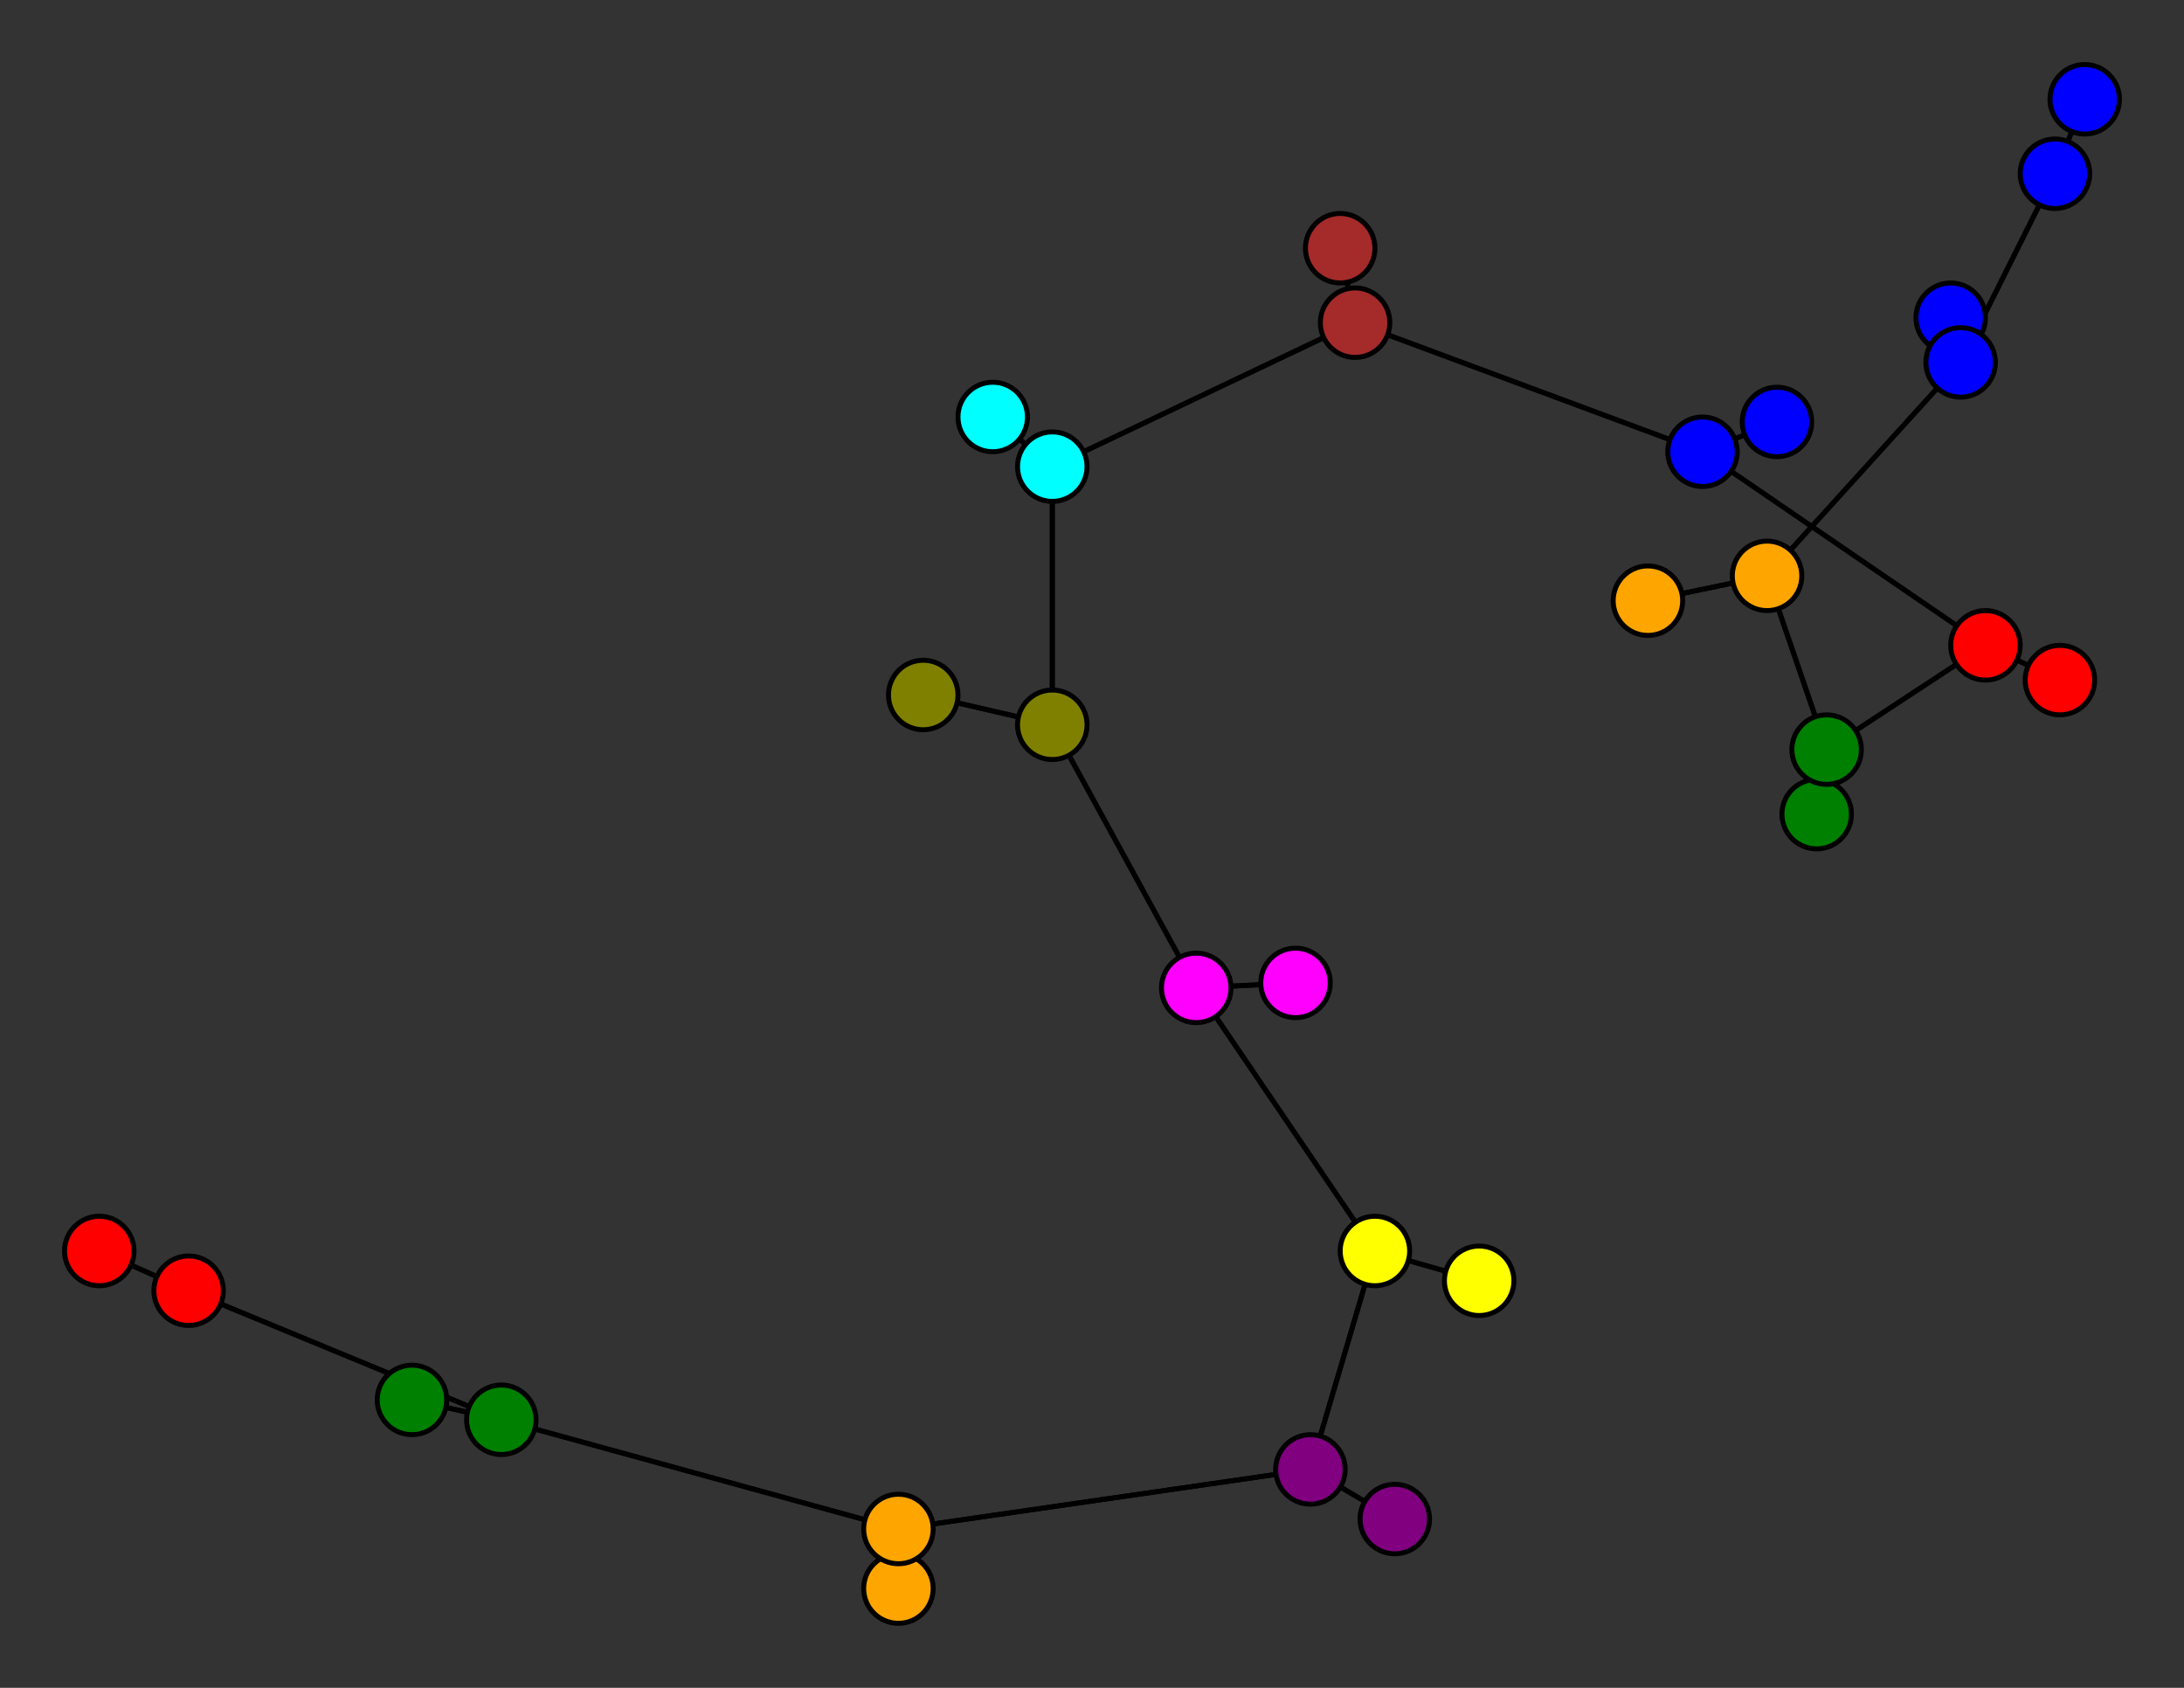<svg width="440" height="340" xmlns="http://www.w3.org/2000/svg">
<rect width="100%" height="100%" fill="#333333" stroke="none"/>
<path stroke-width="1" stroke="black" d="M 20 252 38 260"/>
<path stroke-width="1" stroke="black" d="M 270 50 273 65"/>
<path stroke-width="1" stroke="black" d="M 273 65 212 94"/>
<path stroke-width="1" stroke="black" d="M 273 65 270 50"/>
<path stroke-width="1" stroke="black" d="M 273 65 343 91"/>
<path stroke-width="1" stroke="black" d="M 358 85 343 91"/>
<path stroke-width="1" stroke="black" d="M 343 91 273 65"/>
<path stroke-width="1" stroke="black" d="M 343 91 358 85"/>
<path stroke-width="1" stroke="black" d="M 343 91 400 130"/>
<path stroke-width="1" stroke="black" d="M 415 137 400 130"/>
<path stroke-width="1" stroke="black" d="M 400 130 343 91"/>
<path stroke-width="1" stroke="black" d="M 400 130 415 137"/>
<path stroke-width="1" stroke="black" d="M 400 130 368 151"/>
<path stroke-width="1" stroke="black" d="M 366 164 368 151"/>
<path stroke-width="1" stroke="black" d="M 368 151 400 130"/>
<path stroke-width="1" stroke="black" d="M 368 151 366 164"/>
<path stroke-width="1" stroke="black" d="M 368 151 356 116"/>
<path stroke-width="1" stroke="black" d="M 332 121 356 116"/>
<path stroke-width="1" stroke="black" d="M 356 116 368 151"/>
<path stroke-width="1" stroke="black" d="M 356 116 332 121"/>
<path stroke-width="1" stroke="black" d="M 356 116 395 73"/>
<path stroke-width="1" stroke="black" d="M 393 64 395 73"/>
<path stroke-width="1" stroke="black" d="M 395 73 356 116"/>
<path stroke-width="1" stroke="black" d="M 395 73 393 64"/>
<path stroke-width="1" stroke="black" d="M 395 73 414 35"/>
<path stroke-width="1" stroke="black" d="M 420 20 414 35"/>
<path stroke-width="1" stroke="black" d="M 212 94 273 65"/>
<path stroke-width="1" stroke="black" d="M 212 94 200 84"/>
<path stroke-width="1" stroke="black" d="M 212 94 212 146"/>
<path stroke-width="1" stroke="black" d="M 200 84 212 94"/>
<path stroke-width="1" stroke="black" d="M 38 260 20 252"/>
<path stroke-width="1" stroke="black" d="M 38 260 101 286"/>
<path stroke-width="1" stroke="black" d="M 83 282 101 286"/>
<path stroke-width="1" stroke="black" d="M 101 286 38 260"/>
<path stroke-width="1" stroke="black" d="M 101 286 83 282"/>
<path stroke-width="1" stroke="black" d="M 101 286 181 308"/>
<path stroke-width="1" stroke="black" d="M 181 320 181 308"/>
<path stroke-width="1" stroke="black" d="M 181 308 101 286"/>
<path stroke-width="1" stroke="black" d="M 181 308 181 320"/>
<path stroke-width="1" stroke="black" d="M 181 308 264 296"/>
<path stroke-width="1" stroke="black" d="M 281 306 264 296"/>
<path stroke-width="1" stroke="black" d="M 264 296 181 308"/>
<path stroke-width="1" stroke="black" d="M 414 35 395 73"/>
<path stroke-width="1" stroke="black" d="M 264 296 281 306"/>
<path stroke-width="1" stroke="black" d="M 298 258 277 252"/>
<path stroke-width="1" stroke="black" d="M 277 252 264 296"/>
<path stroke-width="1" stroke="black" d="M 277 252 298 258"/>
<path stroke-width="1" stroke="black" d="M 277 252 241 199"/>
<path stroke-width="1" stroke="black" d="M 261 198 241 199"/>
<path stroke-width="1" stroke="black" d="M 241 199 277 252"/>
<path stroke-width="1" stroke="black" d="M 241 199 261 198"/>
<path stroke-width="1" stroke="black" d="M 241 199 212 146"/>
<path stroke-width="1" stroke="black" d="M 186 140 212 146"/>
<path stroke-width="1" stroke="black" d="M 212 146 241 199"/>
<path stroke-width="1" stroke="black" d="M 212 146 186 140"/>
<path stroke-width="1" stroke="black" d="M 212 146 212 94"/>
<path stroke-width="1" stroke="black" d="M 264 296 277 252"/>
<path stroke-width="1" stroke="black" d="M 414 35 420 20"/>
<circle cx="20" cy="252" r="7.0" style="fill:red;stroke:black;stroke-width:1.0"/>
<circle cx="38" cy="260" r="7.0" style="fill:red;stroke:black;stroke-width:1.0"/>
<circle cx="83" cy="282" r="7.0" style="fill:green;stroke:black;stroke-width:1.0"/>
<circle cx="101" cy="286" r="7.0" style="fill:green;stroke:black;stroke-width:1.0"/>
<circle cx="181" cy="320" r="7.0" style="fill:orange;stroke:black;stroke-width:1.0"/>
<circle cx="181" cy="308" r="7.0" style="fill:orange;stroke:black;stroke-width:1.0"/>
<circle cx="281" cy="306" r="7.0" style="fill:purple;stroke:black;stroke-width:1.0"/>
<circle cx="264" cy="296" r="7.0" style="fill:purple;stroke:black;stroke-width:1.0"/>
<circle cx="298" cy="258" r="7.0" style="fill:yellow;stroke:black;stroke-width:1.0"/>
<circle cx="277" cy="252" r="7.0" style="fill:yellow;stroke:black;stroke-width:1.0"/>
<circle cx="261" cy="198" r="7.0" style="fill:fuchsia;stroke:black;stroke-width:1.0"/>
<circle cx="241" cy="199" r="7.0" style="fill:fuchsia;stroke:black;stroke-width:1.0"/>
<circle cx="186" cy="140" r="7.0" style="fill:olive;stroke:black;stroke-width:1.0"/>
<circle cx="212" cy="146" r="7.0" style="fill:olive;stroke:black;stroke-width:1.0"/>
<circle cx="200" cy="84" r="7.0" style="fill:aqua;stroke:black;stroke-width:1.0"/>
<circle cx="212" cy="94" r="7.0" style="fill:aqua;stroke:black;stroke-width:1.0"/>
<circle cx="270" cy="50" r="7.0" style="fill:brown;stroke:black;stroke-width:1.0"/>
<circle cx="273" cy="65" r="7.0" style="fill:brown;stroke:black;stroke-width:1.0"/>
<circle cx="358" cy="85" r="7.0" style="fill:blue;stroke:black;stroke-width:1.0"/>
<circle cx="343" cy="91" r="7.0" style="fill:blue;stroke:black;stroke-width:1.0"/>
<circle cx="415" cy="137" r="7.0" style="fill:red;stroke:black;stroke-width:1.0"/>
<circle cx="400" cy="130" r="7.0" style="fill:red;stroke:black;stroke-width:1.0"/>
<circle cx="366" cy="164" r="7.0" style="fill:green;stroke:black;stroke-width:1.0"/>
<circle cx="368" cy="151" r="7.0" style="fill:green;stroke:black;stroke-width:1.0"/>
<circle cx="332" cy="121" r="7.0" style="fill:orange;stroke:black;stroke-width:1.0"/>
<circle cx="356" cy="116" r="7.0" style="fill:orange;stroke:black;stroke-width:1.0"/>
<circle cx="393" cy="64" r="7.0" style="fill:blue;stroke:black;stroke-width:1.0"/>
<circle cx="395" cy="73" r="7.0" style="fill:blue;stroke:black;stroke-width:1.0"/>
<circle cx="420" cy="20" r="7.0" style="fill:blue;stroke:black;stroke-width:1.0"/>
<circle cx="414" cy="35" r="7.0" style="fill:blue;stroke:black;stroke-width:1.0"/>
</svg>
